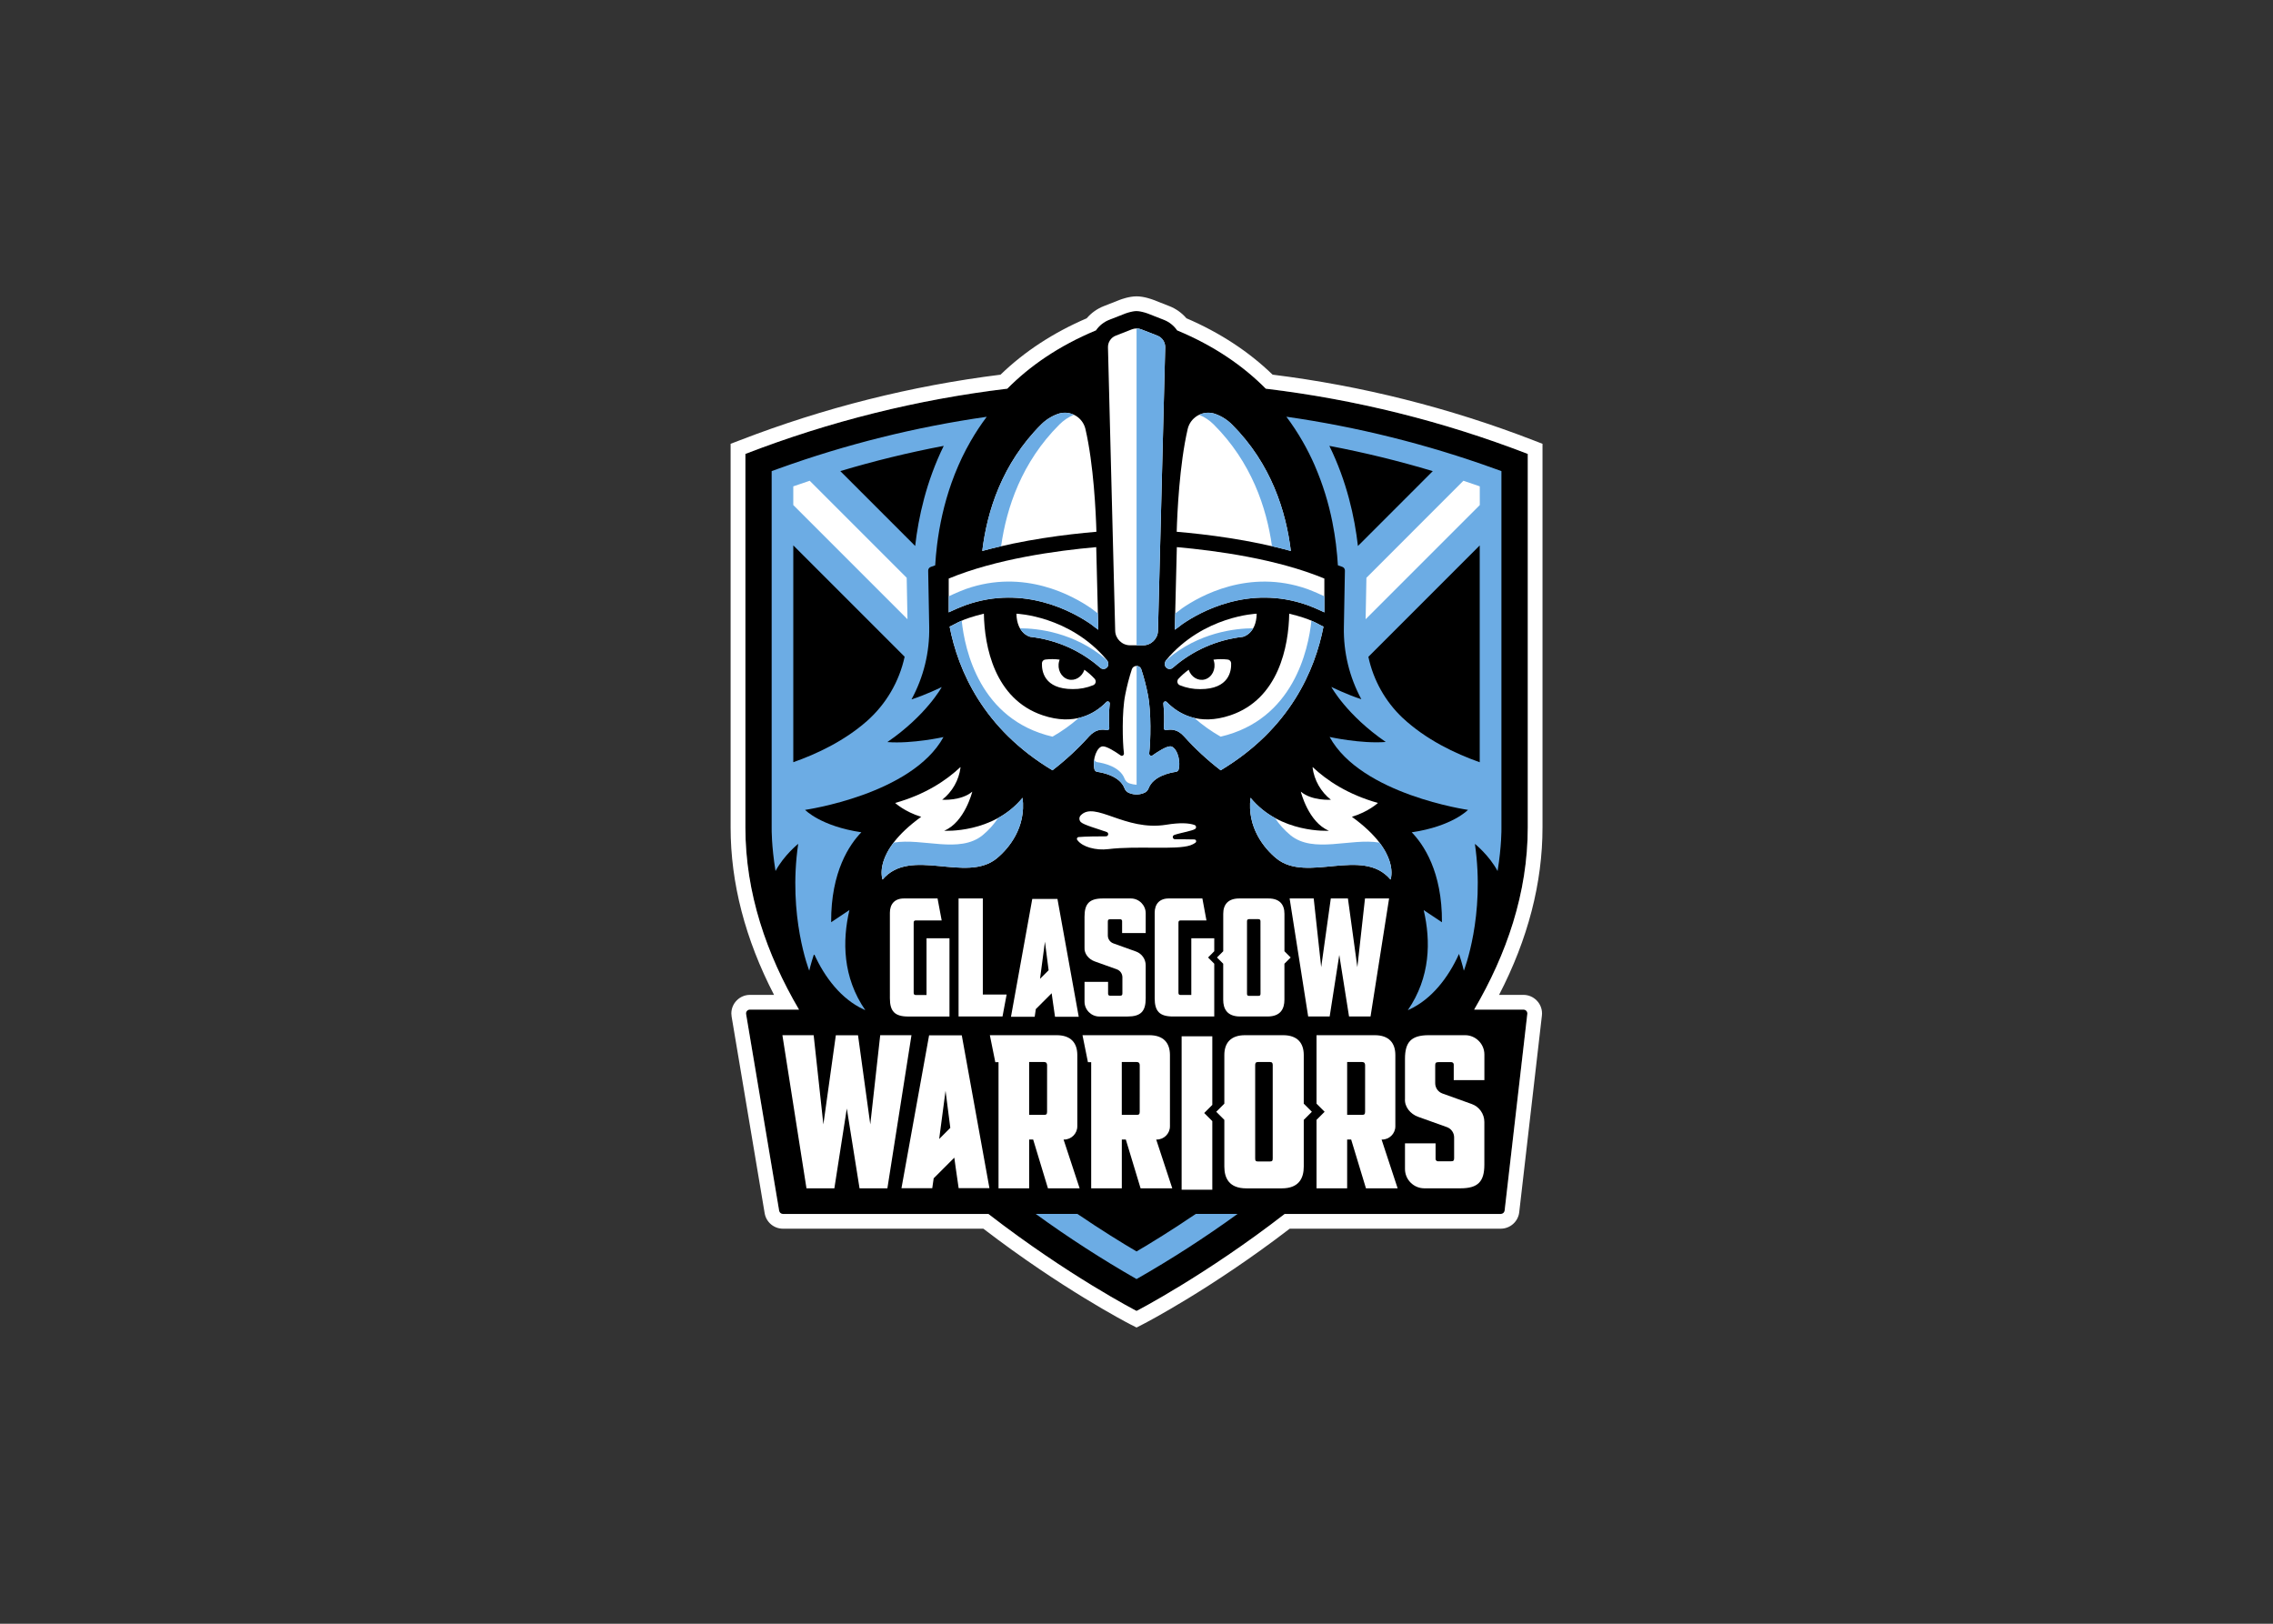 <svg clip-rule="evenodd" fill-rule="evenodd" stroke-linejoin="round" stroke-miterlimit="2" viewBox="0 0 560 400" xmlns="http://www.w3.org/2000/svg"><rect x="0" y="0" width="560" height="400" fill="#333333" stroke="none"/><g fill-rule="nonzero" transform="matrix(1.03 0 0 1.03 180 73.003)"><path d="m190.675 37.687c-20.154-7.791-41.203-13.033-62.658-15.604-5.339-5.386-12.252-10.225-21.21-13.949-.78-1.14-1.885-2.019-3.172-2.523l-3.773-1.48s-1.559-.612-2.762-.612c-1.204 0-2.762.612-2.762.612l-3.774 1.48c-1.288.504-2.394 1.386-3.174 2.528-8.955 3.724-15.868 8.563-21.21 13.949-21.454 2.571-42.504 7.813-62.658 15.604v89.339c0 15.68 5.066 30.322 12.837 43.564h-11.745c-.499 0-.91.411-.91.91 0 .05.004.101.013.15l7.907 47.045c.073.437.454.761.897.762h49.138c19.057 14.755 35.441 23.2 35.441 23.2s16.383-8.445 35.44-23.2h51.684c.46-.002.851-.352.905-.809l5.426-47.042c.004-.035.006-.071.006-.106 0-.499-.411-.91-.91-.91-.001 0-.001 0-.002 0h-11.813c7.771-13.242 12.825-27.884 12.825-43.564z"/><path d="m51.082 127.81c4.917-2.015 6.725-9.347 6.725-9.347-2.7 2.269-7.192 1.931-7.192 1.931 2.412-1.899 3.986-4.669 4.383-7.712-.015-.027-.032-.05-.049-.077-3.357 3.165-8.359 6.524-15.587 8.561 0 0 2.259 2.108 6.225 3.314-11.784 8.509-9.241 15.01-9.241 15.01 6.683-7.929 19.999.952 27.323-5.075 2.827-2.329 7.059-7.352 6.166-14.487-7.083 8.634-18.753 7.882-18.753 7.882z" fill="#fff"/><path d="m143.116 127.81c-4.918-2.015-6.728-9.347-6.728-9.347 2.713 2.269 7.194 1.931 7.194 1.931-2.411-1.899-3.985-4.669-4.383-7.712.015-.027.032-.05.049-.077 3.357 3.165 8.359 6.524 15.587 8.561 0 0-2.259 2.108-6.225 3.314 11.782 8.509 9.242 15.01 9.242 15.01-6.684-7.929-19.999.952-27.324-5.075-2.829-2.329-7.061-7.352-6.166-14.487 7.083 8.634 18.754 7.882 18.754 7.882z" fill="#fff"/><path d="m87.501 56.308c-.131-4.543-.649-16.044-2.627-24.577-.531-2.274-2.575-3.896-4.911-3.896-.565 0-1.125.095-1.659.281-1.51.532-2.881 1.397-4.012 2.53-9.397 9.372-12.951 20.828-14.09 30.249 9.769-2.679 20.065-3.971 27.299-4.587z" fill="#fff"/><path d="m134.003 60.895c-1.14-9.421-4.686-20.872-14.09-30.249-1.131-1.132-2.501-1.997-4.01-2.53-.534-.186-1.095-.281-1.66-.281-2.335 0-4.381 1.622-4.913 3.896-1.973 8.533-2.496 20.034-2.626 24.577 7.233.616 17.537 1.908 27.299 4.587z" fill="#fff"/><path d="m90.688 97.418c.002-.019.003-.038.003-.057 0-.262-.216-.478-.479-.478-.13 0-.256.053-.346.148-2.838 2.9-7.722 5.685-15.195 3.176-11.574-3.884-13.956-16.543-14.089-24.312-5.582 1.366-6.588 2.387-8.196 3.097 2.03 10.428 7.991 24.417 24.594 34.363 3.174-2.445 6.119-5.174 8.797-8.153.36-.405.78-.752 1.246-1.029.889-.52 1.947-.671 2.947-.422.036.009.074.013.111.013.271 0 .493-.223.493-.493 0-.004 0-.009 0-.013-.128-1.946-.09-3.9.114-5.84z" fill="#fff"/><path d="m103.512 97.418c-.002-.019-.003-.038-.003-.057 0-.262.216-.478.478-.478.131 0 .256.053.346.148 2.839 2.9 7.722 5.685 15.198 3.176 11.571-3.884 13.954-16.543 14.087-24.312 5.581 1.366 6.587 2.387 8.195 3.097-2.029 10.428-7.99 24.417-24.593 34.363-3.175-2.445-6.119-5.174-8.797-8.153-.357-.404-.773-.751-1.234-1.029-.892-.523-1.956-.675-2.959-.422-.037.009-.074.013-.111.013-.271 0-.494-.223-.494-.493 0-.004 0-.009.001-.013.128-1.946.09-3.9-.114-5.84z" fill="#fff"/><path d="m86.233 78.45c.563.446 1.13.883 1.714 1.29l-.493-19.76c-9.446.833-23.974 2.821-35.285 7.515v8.091c.123-.064.247-.12.368-.18.609-.293 1.941-.902 3.741-1.58 13.989-4.923 25.704 1.677 29.955 4.624z" fill="#fff"/><path d="m107.971 78.45c-.562.446-1.129.883-1.726 1.29l.493-19.76c9.446.833 23.975 2.821 35.285 7.515v8.091c-.123-.064-.247-.12-.367-.18-.61-.293-1.941-.902-3.742-1.58-13.976-4.923-25.691 1.677-29.943 4.624z" fill="#fff"/><path d="m105.16 107.626c-1.012 0-3.051 1.329-4.257 2.18-.365.247-.836-.074-.775-.55.346-2.649.508-9.929-.305-13.929-.403-2.087-.938-4.147-1.601-6.166-.167-.467-.617-.777-1.112-.767h-.01c-.496-.01-.946.3-1.112.767-.664 2.019-1.198 4.079-1.601 6.166-.814 4-.651 11.28-.306 13.929.062.476-.409.809-.774.55-1.206-.851-3.246-2.18-4.257-2.18-1.374 0-2.59 3.041-2.035 5.473.068.325.333.576.661.626 1.399.197 5.401 1.006 6.526 3.902.199.57.657 1.014 1.233 1.196 1.069.417 2.256.417 3.325 0 .576-.182 1.033-.626 1.233-1.196 1.124-2.896 5.127-3.7 6.526-3.902.328-.05.592-.301.66-.626.57-2.432-.646-5.473-2.019-5.473z" fill="#fff"/><path d="m87.092 91.482c-.748-.805-1.574-1.534-2.467-2.176-.579 1.744-2.264 2.768-3.882 2.304-1.691-.493-2.666-2.415-2.172-4.309.037-.14.084-.276.133-.409-1.129-.157-2.273-.167-3.404-.03-.433.039-.782.383-.826.817-.084 1.864.449 6.252 7.369 6.252 1.682.021 3.35-.297 4.906-.935.354-.148.586-.495.586-.879 0-.234-.087-.461-.243-.635z" fill="#fff"/><path d="m119.723 87.689c-.042-.436-.391-.782-.826-.822-1.131-.137-2.275-.128-3.404.03.05.133.097.269.134.409.493 1.894-.494 3.823-2.173 4.309-1.618.463-3.303-.56-3.882-2.304-.892.642-1.719 1.37-2.466 2.176-.161.175-.25.405-.25.644 0 .383.231.731.585.88 1.556.638 3.224.956 4.905.934 6.928-.005 7.461-4.392 7.377-6.256z" fill="#fff"/><path d="m68.368 75.902s12.713.456 21.629 11.061c.225.272.35.612.355.965v.019.018c0 .639-.525 1.164-1.164 1.164-.281 0-.553-.102-.765-.286-4.679-4.121-10.515-6.704-16.711-7.399 0 0-3.26-.661-3.344-5.542z" fill="#fff"/><path d="m125.837 75.902s-12.714.456-21.629 11.061c-.224.272-.35.612-.356.965v.019.018c0 .639.526 1.164 1.164 1.164.281 0 .553-.102.765-.286 4.681-4.121 10.517-6.705 16.714-7.399 0 0 3.258-.661 3.342-5.542z" fill="#fff"/><path d="m111.274 219.452c-5.767 3.914-10.721 6.952-14.174 8.98-3.453-2.03-8.386-5.069-14.152-8.98h-9.971c7.754 5.626 15.807 10.828 24.123 15.584 8.332-4.753 16.401-9.956 24.169-15.584z" fill="#6cace4"/><g fill="#fff"><path d="m106.114 128.824c-.209.076-.349.275-.349.498 0 .291.24.53.531.53h.001c.865 0 3.78 0 4.661.042.227.011.407.201.407.428 0 .141-.069.274-.185.354-.373.267-.784.478-1.219.626-3.408 1.157-12.676.062-19.626.905-1.469.182-2.959.069-4.383-.333-1.151-.335-2.328-.902-3.033-1.859-.056-.075-.086-.166-.086-.259 0-.221.169-.409.389-.432 1.413-.143 5.056-.182 6.568-.175h.001c.291 0 .53-.239.53-.53 0-.222-.14-.422-.349-.498-2.177-.787-5.463-1.677-6.185-2.368-.448-.424-.476-1.138-.062-1.596 3.379-3.6 10.573 3.835 20.47 2.22 3.313-.543 5.473-.414 6.78.062.216.075.362.281.362.509 0 .181-.091.35-.241.45-.72.464-3.699.962-4.982 1.426z"/><path d="m38.099 147.434c0-2.064 1.13-3.426 3.349-3.426h8.053l.986 5.256h-6.19c-.39 0-.508.195-.508.545v16.744c0 .35.118.545.508.545h2.565v-13.565h5.49v18.712h-9.853c-3.231 0-4.4-1.248-4.4-4.363z"/><path d="m54.527 144.008h5.801v22.971h5.697l-.987 5.258h-10.511z"/><path d="m151.743 144.008h5.763l-4.439 28.229h-5.14l-2.335-14.718-2.299 14.718h-5.14l-4.439-28.229h5.761l1.791 16.431 2.299-16.431h4.094l2.256 16.431z"/><path d="m78.179 144.119h-6.023l-5.091 28.178h5.673l.264-1.828 3.793-3.793.296 2.123.506 3.498h5.672zm-2.114 17.055-2.054 2.052 1.176-8.879z"/><path d="m99.29 152.288v-4.728c0-1.948-1.603-3.552-3.552-3.552h-6.688c-3.228 0-4.395 1.246-4.395 4.358v7.313c.001.016.001.033 0 .049-.111 1.495 1.009 2.817 2.419 3.325l5.31 1.906c.796.287 1.33 1.046 1.33 1.892v3.835c0 .427-.116.582-.582.582h-2.407c-.239 0-.435-.196-.435-.434v-2.876h-5.635v4.735c0 1.949 1.603 3.552 3.551 3.552h6.687c3.228 0 4.394-1.233 4.394-4.358v-7.892c.001-1.475-.93-2.799-2.318-3.298l-5.408-1.943c-.797-.285-1.332-1.043-1.332-1.889v-3.305c0-.427.118-.582.584-.582h2.398c.238 0 .434.196.434.434v2.876h5.637z"/><path d="m115.688 156.628v-3.102h-5.49v13.564h-2.57c-.387 0-.505-.195-.505-.545v-16.736c0-.35.118-.545.505-.545h6.193l-.974-5.256h-8.06c-2.219 0-3.349 1.362-3.349 3.426v20.441c0 3.115 1.169 4.362 4.4 4.362h9.85v-12.622l-1.48-1.492z"/><path d="m132.476 156.628v-8.96c0-2.219-1.166-3.66-3.815-3.66h-7.009c-2.647 0-3.816 1.441-3.816 3.66v8.96l-1.499 1.495 1.492 1.492v8.612c0 2.141.895 4.01 4.05 4.01h6.543c3.154 0 4.049-1.869 4.049-4.01v-8.612l1.495-1.492zm-5.724 10.092c0 .427-.077.585-.545.585h-2.141c-.466 0-.545-.158-.545-.585v-17.222c0-.35.116-.545.493-.545h2.22c.39 0 .506.195.506.545z"/><path d="m35.786 176.709h7.477l-5.761 36.624h-6.659l-3.046-19.091-2.976 19.091h-6.672l-5.758-36.624h7.477l2.324 21.333 2.981-21.323h5.305l2.933 21.323z"/><path d="m55.296 176.743h-7.818l-6.609 36.565h7.364l.343-2.372 4.932-4.933.383 2.755.656 4.541h7.364zm-2.745 22.13-2.663 2.664 1.524-11.53z"/><path d="m180.3 187.452v-6.134c0-2.528-2.081-4.609-4.61-4.609h-8.679c-4.192 0-5.704 1.615-5.704 5.653v9.554c-.146 1.941 1.305 3.655 3.137 4.313l6.891 2.467c1.033.37 1.726 1.356 1.726 2.454v4.979c0 .552-.153.74-.757.74h-3.117c-.309 0-.563-.254-.563-.562v-3.734h-7.317v6.133.018c0 2.525 2.076 4.605 4.602 4.609h8.676c4.193 0 5.705-1.615 5.705-5.655v-10.223c0-1.914-1.208-3.632-3.009-4.279l-7.019-2.52c-1.033-.371-1.727-1.357-1.726-2.454v-4.289c0-.553.152-.755.754-.755h3.115c.308.001.561.254.562.562v3.732h7.318z"/><path d="m79.644 201.67c.038.001.077.002.116.002 1.739 0 3.169-1.43 3.169-3.169 0-.022 0-.044 0-.066v-16.978c0-2.881-1.517-4.75-4.953-4.75h-15.966l1.302 6.452h.772v30.172h7.327v-11.663h.959l3.535 11.663h7.579zm-3.947-6.659c0 .555-.15.757-.707.757h-3.581v-12.642h3.586c.505 0 .707.303.707.757z"/><path d="m101.803 201.67c.039.001.078.002.117.002 1.738 0 3.169-1.43 3.169-3.169 0-.022 0-.044-.001-.066v-16.978c0-2.881-1.517-4.75-4.952-4.75h-15.967l1.3 6.452h.779v30.172h7.328v-11.663h.959l3.529 11.663h7.579zm-3.946-6.659c0 .555-.15.757-.708.757h-3.581v-12.642h3.586c.493 0 .708.303.708.757z"/><path d="m436.77 865.04h29.71v-66.41l-7.86-7.86 7.86-7.86v-66.41h-29.71z" transform="scale(.247)"/><path d="m155.711 201.67c.041.002.083.002.124.002 1.738 0 3.169-1.43 3.169-3.169 0-.022 0-.044-.001-.066v-16.978c0-2.881-1.516-4.75-4.952-4.75h-13.902v16.378l1.936 1.939-1.936 1.938v16.369h7.325v-11.663h.961l3.537 11.663h7.579zm-3.946-6.659c0 .555-.153.757-.708.757h-3.583v-12.642h3.588c.506 0 .708.303.708.757z"/><path d="m137.095 193.087v-11.628c0-2.881-1.514-4.75-4.949-4.75h-9.096c-3.436 0-4.952 1.869-4.952 4.75v11.628l-1.939 1.939 1.939 1.938v11.175c0 2.777 1.161 5.204 5.255 5.204h8.489c4.092 0 5.253-2.427 5.253-5.204v-11.175l1.939-1.938zm-7.425 13.072c0 .555-.102.757-.708.757h-2.78c-.607 0-.708-.202-.708-.757v-22.325c0-.456.153-.708.659-.708h2.878c.506 0 .659.247.659.708z"/></g><path d="m184.376 123.176v-81.375l-1.696-.614c-16.116-5.816-32.785-9.97-49.745-12.398 1.4 1.864 2.685 3.812 3.847 5.833l.02.032c1.094 1.905 2.082 3.868 2.959 5.882v.017c1.874 4.338 3.28 8.862 4.193 13.498v.017c.365 1.833.646 3.609.858 5.313v.069c.213 1.706.356 3.337.447 4.876l1.063.374c.374.132.624.491.616.888l-.246 13.501c-.125 6.018 1.315 11.968 4.178 17.264-3.239-1.014-7.18-2.935-7.18-2.935s3.673 6.743 13.017 13.162c-5.943.464-13.426-1.198-13.426-1.198 7.549 13.776 33.1 17.439 33.1 17.439s-3.734 3.924-13.461 5.366c2.767 2.839 7.307 9.352 7.231 21.514l-4.37-2.915c1.726 7.398 1.623 16.062-3.796 23.942 0 0 .143-.062.407-.185 5.261-2.444 9.263-7.554 11.838-13.273.826 2.51 1.157 4.015 1.157 4.015s5.159-13.059 2.644-30.335c0 0 3.413 2.732 5.426 6.501.986-6.062.922-10.112.922-10.112v-4.143zm-41.157-87.415c8.345 1.587 16.603 3.603 24.739 6.042l-17.905 17.908c-.786-6.908-2.663-15.449-6.834-23.95zm17.511 65.051c-4.141-3.927-6.993-9.019-8.178-14.601l26.635-26.636v51.854c-5.864-2.069-12.869-5.401-18.457-10.627z" fill="#6cace4"/><path d="m9.821 41.801v85.53s-.062 4.05.922 10.112c2.022-3.768 5.426-6.501 5.426-6.501-2.518 17.284 2.639 30.335 2.644 30.335 0 0 .33-1.504 1.154-4.015 2.565 5.72 6.568 10.83 11.838 13.274.264.123.41.185.41.185-5.426-7.892-5.513-16.539-3.796-23.943l-4.37 2.915c-.079-12.161 4.464-18.674 7.228-21.513-9.727-1.448-13.461-5.359-13.461-5.359s25.551-3.65 33.105-17.417c0 0-7.482 1.662-13.426 1.198 9.345-6.412 13.014-13.162 13.014-13.162s-3.99 1.946-7.241 2.959c2.896-5.308 4.358-11.282 4.24-17.328l-.247-13.468c-.008-.396.241-.755.614-.888l1.063-.375v-.019c.092-1.515.232-3.12.437-4.797 0-.064.017-.129.025-.195.064-.511.133-1.031.212-1.556 0-.04 0-.077.017-.116.164-1.127.363-2.278.597-3.453l.059-.296c.1-.493.206-.991.318-1.492.022-.101.044-.202.069-.306.268-1.179.576-2.374.923-3.586.032-.113.066-.227.098-.34.143-.494.294-.987.452-1.48.044-.138.086-.279.133-.417.181-.554.369-1.111.564-1.67l.05-.138c.219-.616.451-1.233.695-1.849.042-.111.089-.225.136-.336.197-.493.402-.986.614-1.48.069-.162.141-.325.212-.493.217-.493.442-.986.673-1.48l.168-.36c.293-.611.599-1.221.92-1.83.044-.086.091-.17.138-.246.271-.513.553-1.025.844-1.537.044-.076.083-.153.128-.229 1.162-2.021 2.447-3.969 3.847-5.833-16.96 2.422-33.629 6.571-49.747 12.381zm22.813 59.753c-5.448 4.807-12.085 7.917-17.641 9.865v-51.863l26.635 26.635c-1.293 5.945-4.444 11.326-8.994 15.363zm11.512-41.853-17.905-17.907c8.137-2.436 16.395-4.449 24.739-6.033-4.17 8.501-6.049 17.042-6.834 23.94z" fill="#6cace4"/><path d="m97.1 83.459h-1.549c-1.92 0-3.512-1.551-3.561-3.47l-1.727-67.786c-.032-1.231.715-2.356 1.862-2.804l3.858-1.507c.719-.281 1.519-.281 2.239 0l3.87 1.514c1.147.448 1.894 1.574 1.862 2.805l-1.727 67.785c-.049 1.919-1.641 3.471-3.561 3.47h-1.549" fill="#fff"/><path d="m97.1 3.524c1.203 0 2.762.612 2.762.612l3.773 1.48c1.288.503 2.394 1.382 3.175 2.523 8.955 3.724 15.868 8.563 21.21 13.949 21.454 2.571 42.503 7.813 62.658 15.604v89.339c0 15.68-5.066 30.322-12.825 43.564h11.814.001c.499 0 .91.411.91.91 0 .035-.002.071-.006.106l-5.426 47.042c-.053.457-.444.807-.905.809h-51.701c-19.057 14.755-35.44 23.2-35.44 23.2s-16.384-8.445-35.441-23.2h-49.153c-.443-.001-.824-.325-.897-.762l-7.905-47.047c-.008-.051-.013-.102-.013-.153 0-.499.411-.91.91-.91h.001 11.759c-7.771-13.241-12.824-27.884-12.824-43.564v-89.339c20.15-7.79 41.195-13.032 62.646-15.604 5.339-5.386 12.252-10.225 21.21-13.949.78-1.14 1.885-2.019 3.171-2.523l3.774-1.48s1.558-.612 2.762-.612m0-3.519c-1.781 0-3.685.713-4.05.853l-3.768 1.48c-1.589.62-3.001 1.622-4.109 2.918-7.983 3.43-14.906 7.961-20.611 13.485-21.331 2.658-42.257 7.921-62.308 15.671l-2.254.861v91.763c0 13.266 3.49 26.709 10.388 40.037h-5.774c-2.434.001-4.437 2.005-4.437 4.439 0 .248.021.496.062.74l7.907 47.045c.354 2.129 2.217 3.704 4.375 3.699h47.937c18.675 14.327 34.358 22.465 35.021 22.811l1.621.826 1.615-.831c.669-.346 16.352-8.484 35.021-22.811h50.488c2.242-.001 4.149-1.701 4.407-3.929l5.426-47.044c.019-.168.029-.337.029-.506 0-2.434-2.002-4.437-4.437-4.439h-5.837c6.905-13.318 10.388-26.771 10.388-40.037v-91.763l-2.255-.871c-20.05-7.749-40.976-13.011-62.308-15.668-5.704-5.525-12.627-10.055-20.61-13.486-1.109-1.296-2.52-2.298-4.109-2.917l-3.776-1.48c-.358-.133-2.262-.846-4.042-.846z" fill="#fff"/><path d="m76.985 113.362c3.174-2.444 6.119-5.173 8.797-8.153.359-.405.78-.752 1.246-1.028.889-.52 1.947-.672 2.947-.422.036.008.073.012.111.012.27 0 .493-.222.493-.493 0-.004 0-.008 0-.012-.129-1.949-.093-3.905.109-5.848.002-.02.003-.041.003-.061 0-.261-.214-.476-.476-.476-.131 0-.256.054-.346.15-1.788 1.877-4.08 3.2-6.6 3.81-1.937 1.695-4.039 3.193-6.274 4.469-17.39-4.05-20.978-20.736-21.718-27.733-1.325.567-2.02 1.041-2.886 1.423 2.027 10.43 7.991 24.409 24.594 34.362z" fill="#6cace4"/><path d="m117.22 113.362c-3.175-2.444-6.119-5.173-8.797-8.153-.357-.404-.773-.751-1.234-1.028-.892-.524-1.956-.675-2.959-.422-.037.009-.076.013-.114.013-.27 0-.493-.223-.493-.493 0-.005 0-.009 0-.013.131-1.949.094-3.906-.111-5.848-.002-.019-.003-.038-.003-.057 0-.262.216-.478.478-.478.131 0 .256.053.346.148 1.789 1.877 4.08 3.2 6.6 3.81 1.938 1.696 4.041 3.193 6.277 4.469 17.39-4.05 20.978-20.736 21.718-27.733 1.322.567 2.02 1.041 2.885 1.423-2.029 10.43-7.99 24.409-24.593 34.362z" fill="#6cace4"/><path d="m107.327 111.932v-.118c0-2.102-1.028-4.193-2.167-4.193-1.012 0-3.054 1.329-4.257 2.18-.368.259-.836-.074-.775-.55.346-2.649.506-9.929-.308-13.929-.403-2.087-.937-4.147-1.6-6.166-.167-.467-.615-.777-1.11-.767v28.429c-.563-.044-1.12-.149-1.66-.313-.576-.182-1.034-.626-1.233-1.197-1.125-2.893-5.125-3.699-6.524-3.899-.329-.05-.594-.3-.663-.626 0-.052-.017-.104-.027-.153-.155.816-.145 1.654.027 2.466.069.326.334.576.663.627 1.399.197 5.399 1.006 6.524 3.901.2.57.657 1.014 1.233 1.196 1.068.418 2.254.418 3.322 0 .581-.179 1.043-.623 1.245-1.196 1.125-2.895 5.125-3.699 6.524-3.901.329-.051.594-.301.663-.627.041-.183.071-.368.091-.555 0-.052 0-.101.015-.15.007-.156.015-.306.017-.459z" fill="#6cace4"/><path d="m90.332 87.758v-.02c-.063-.346-.243-.661-.51-.89-7.646-6.524-16.391-7.444-20.611-7.456.987 1.741 2.503 2.047 2.503 2.047 6.197.696 12.033 3.279 16.714 7.399.085.079.182.145.286.195h.023c.094.041.194.068.296.081h.029c.098.014.198.014.296 0h.027c.093-.017.183-.044.269-.081l.045-.02c.076-.038.148-.084.214-.138.02-.014.039-.028.057-.045.063-.055.12-.118.168-.187.012-.02.027-.037.039-.054.052-.083.092-.171.121-.264l.012-.03c.031-.109.045-.222.042-.335.001-.068-.006-.136-.02-.202z" fill="#6cace4"/><path d="m103.872 87.758v-.02c.064-.346.244-.661.511-.89 7.645-6.524 16.391-7.444 20.61-7.456-.986 1.741-2.503 2.047-2.503 2.047-6.197.696-12.032 3.279-16.714 7.399-.086.079-.184.145-.291.195h-.022c-.094.041-.194.068-.296.081h-.03c-.098.014-.197.014-.296 0h-.027c-.092-.017-.182-.044-.268-.081l-.045-.02c-.076-.038-.149-.084-.214-.138-.02-.014-.039-.028-.057-.045-.064-.055-.12-.118-.168-.187 0-.02-.027-.037-.039-.054-.052-.083-.093-.171-.121-.264l-.012-.03c-.031-.109-.045-.222-.042-.335.001-.068.009-.136.024-.202z" fill="#6cace4"/><path d="m78.655 30.648c.988-.991 2.161-1.779 3.452-2.32-1.193-.574-2.568-.65-3.817-.21-1.509.533-2.88 1.398-4.011 2.53-9.399 9.372-12.95 20.828-14.089 30.249 1.497-.409 3.002-.786 4.513-1.132 1.292-9.206 4.925-20.112 13.952-29.117z" fill="#6cace4"/><path d="m115.557 30.651c-.991-.993-2.169-1.781-3.465-2.318 1.193-.576 2.569-.653 3.818-.213 1.51.534 2.881 1.398 4.013 2.531 9.396 9.372 12.95 20.828 14.087 30.251-1.494-.412-3.004-.786-4.513-1.134-1.283-9.197-4.915-20.113-13.94-29.117z" fill="#6cace4"/><path d="m86.233 74.612c-4.251-2.947-15.966-9.547-29.945-4.624-1.801.678-3.132 1.287-3.741 1.578-.121.062-.247.119-.368.183v3.837c.123-.064.247-.12.368-.18.609-.293 1.94-.902 3.741-1.58 13.979-4.933 25.694 1.677 29.945 4.624.563.446 1.13.883 1.714 1.29l-.096-3.907c-.55-.387-1.085-.799-1.618-1.221z" fill="#6cace4"/><path d="m107.981 74.617c4.252-2.947 15.964-9.547 29.946-4.624 1.8.678 3.132 1.29 3.738 1.581.124.059.247.116.37.18v3.837c-.123-.064-.246-.12-.37-.18-.606-.291-1.938-.902-3.738-1.58-13.982-4.933-25.694 1.677-29.946 4.624-.565.449-1.13.883-1.726 1.29l.096-3.907c.562-.387 1.107-.797 1.63-1.221z" fill="#6cace4"/><path d="m102.092 9.399-3.87-1.507c-.357-.139-.737-.21-1.12-.21v75.777h1.564c1.92 0 3.512-1.551 3.561-3.47l1.727-67.786c.032-1.231-.715-2.356-1.862-2.804z" fill="#6cace4"/><path d="m69.835 119.925c-1.622 1.969-3.606 3.609-5.845 4.832-1.017 1.54-2.257 2.92-3.68 4.096-5.507 4.533-14.4.636-21.316 1.796-4.03 5.285-2.648 8.839-2.648 8.839 6.683-7.929 19.999.952 27.323-5.076 2.827-2.328 7.059-7.352 6.166-14.487z" fill="#6cace4"/><path d="m39.362 121.163.012.013.03-.025h-.042z" fill="#6cace4"/><path d="m124.365 119.925c1.622 1.969 3.606 3.609 5.845 4.832 1.017 1.54 2.257 2.92 3.679 4.096 5.505 4.533 14.401.636 21.316 1.796 4.03 5.285 2.649 8.839 2.649 8.839-6.683-7.929-19.999.952-27.324-5.076-2.826-2.328-7.061-7.352-6.165-14.487z" fill="#6cace4"/><path d="m154.838 121.163-.012.013-.03-.025h.042z" fill="#6cace4"/><path d="m18.919 44.104 23.203 23.206.185 9.914-27.314-27.307v-4.473c1.302-.459 2.61-.905 3.926-1.34z" fill="#fff"/><path d="m179.202 49.917-27.306 27.307.185-9.914 23.2-23.206c1.315.436 2.621.883 3.916 1.34z" fill="#fff"/></g></svg>